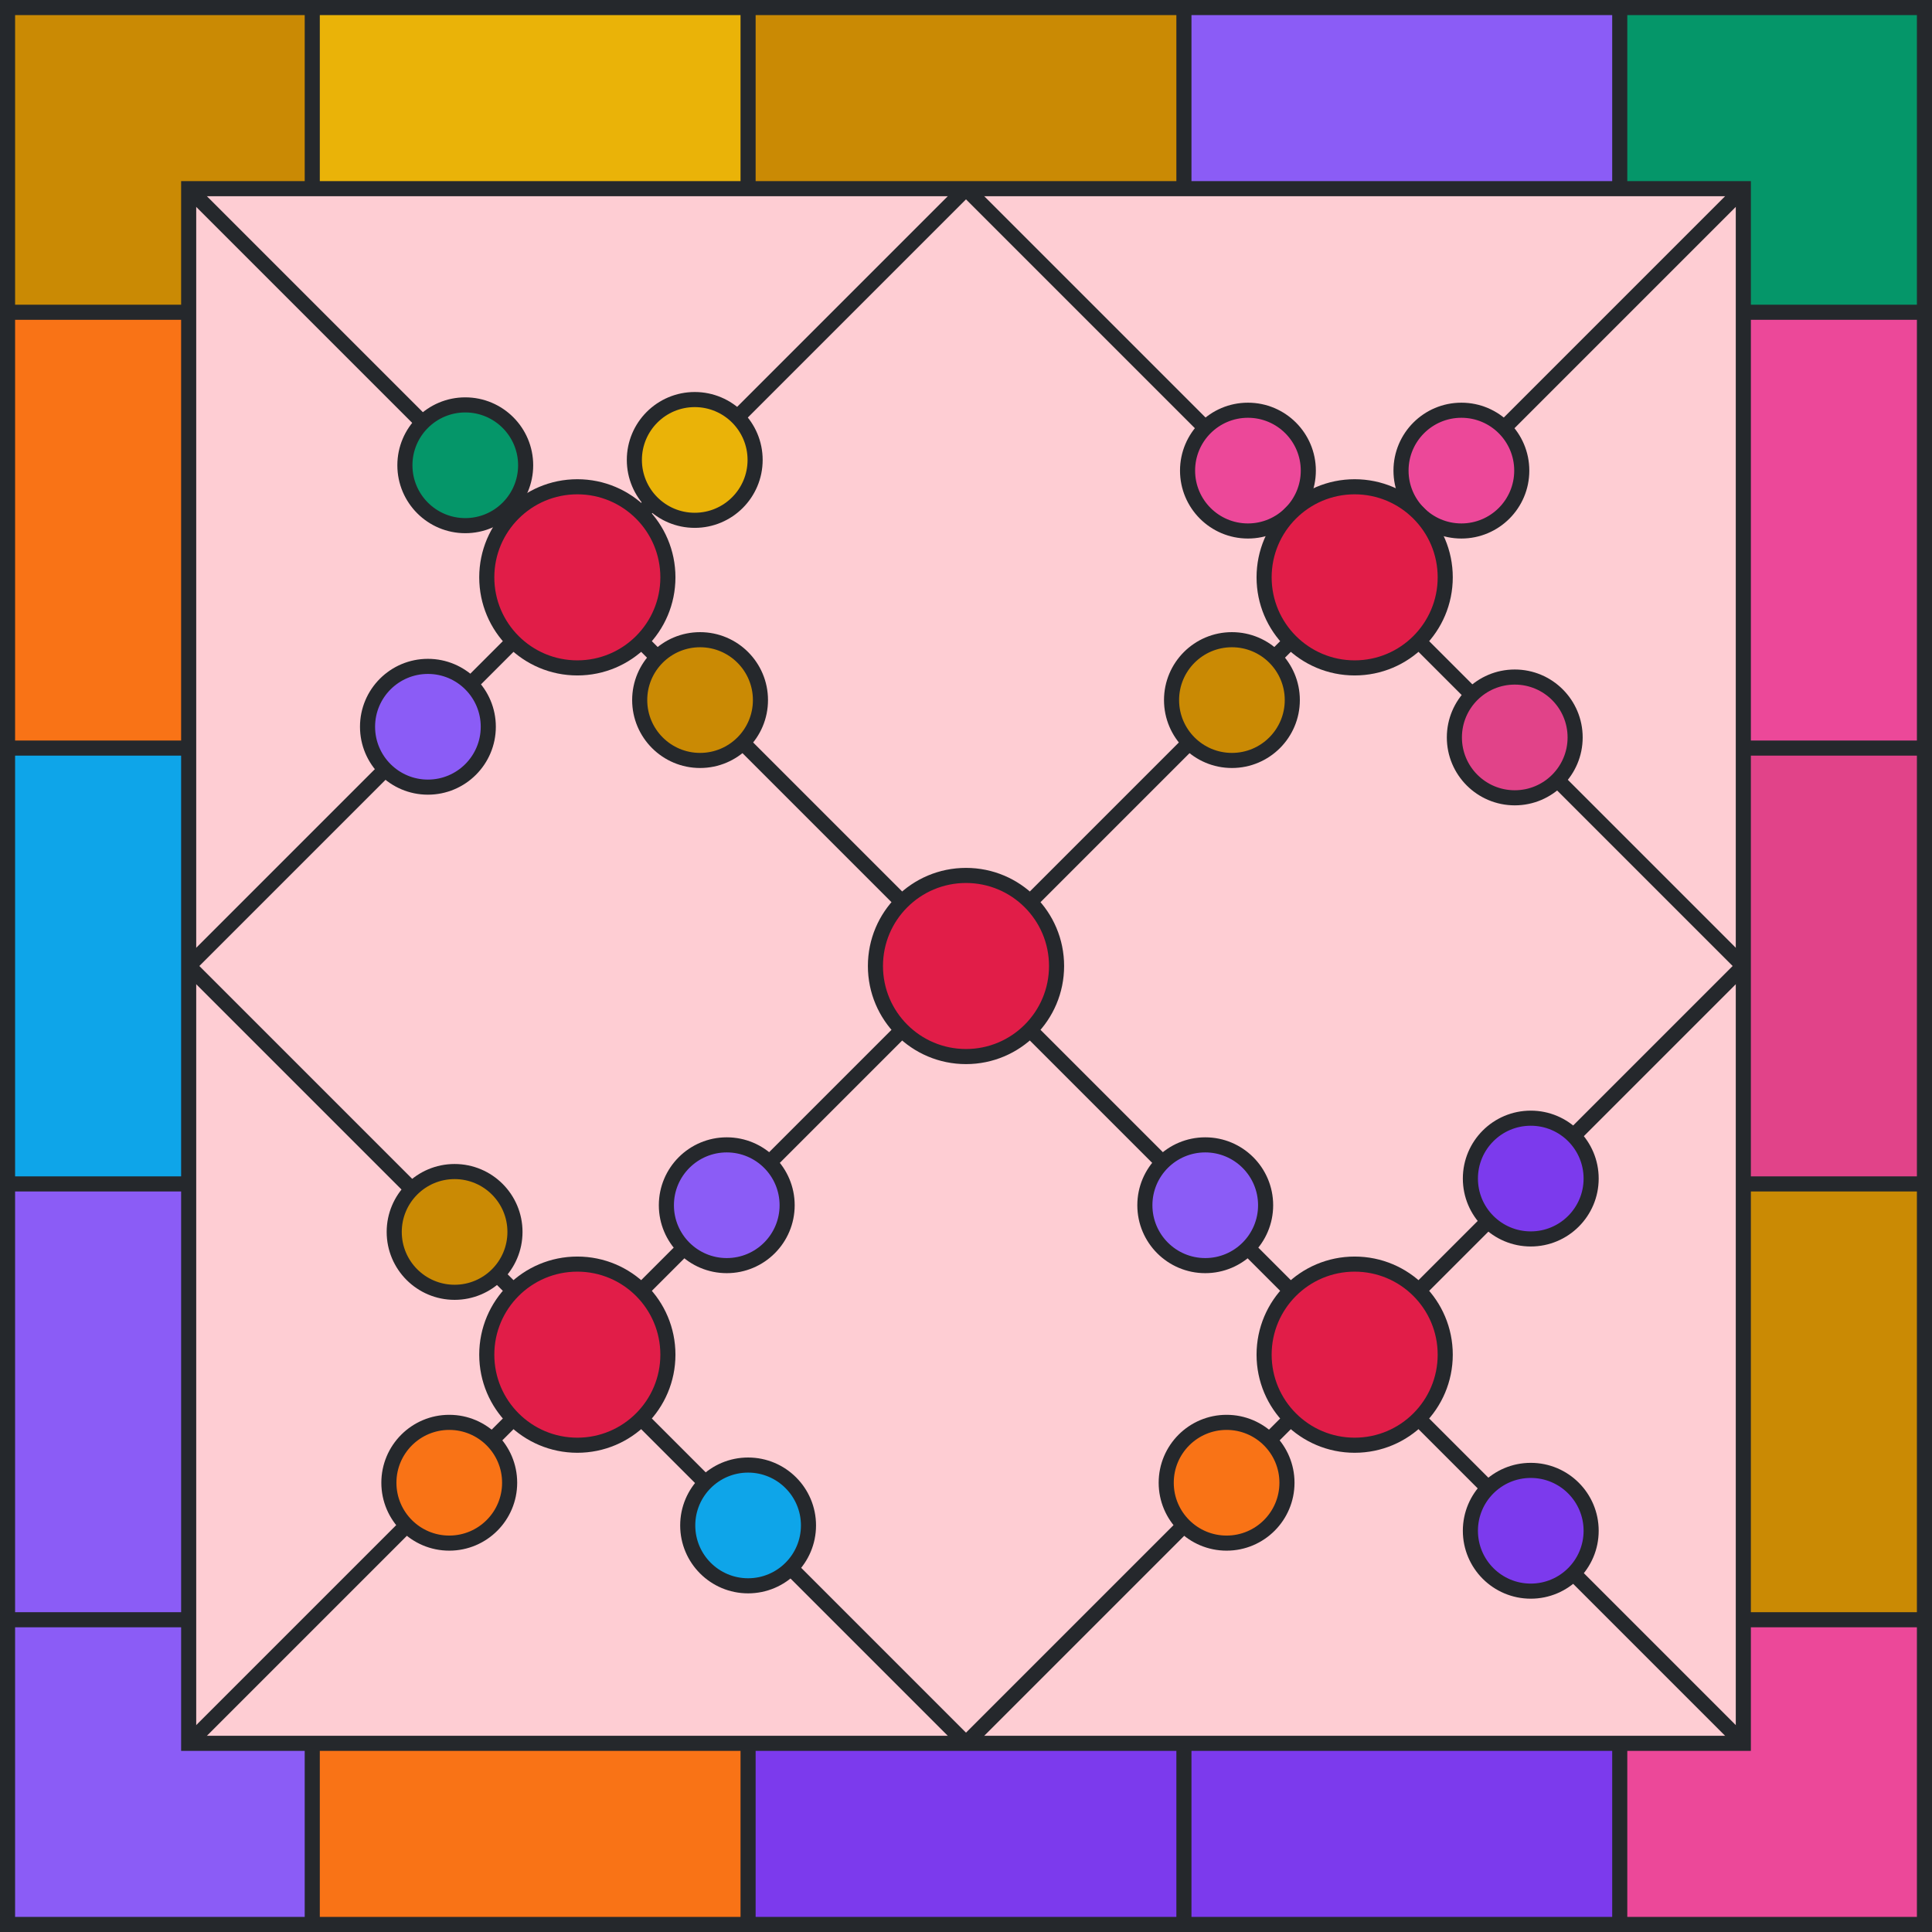 <svg viewBox="0 0 512 512" height="512" width="512" xmlns="http://www.w3.org/2000/svg" xmlns:xlink="http://www.w3.org/1999/xlink"><rect x="0" y="0" width="512" height="512" fill="#fecdd3"></rect><path d="M 82.75 25 L 198.25 25" stroke-width="50" stroke="#EAB308" fill="none"></path><path d="M 198.25 25 L 313.75 25" stroke-width="50" stroke="#CA8A04" fill="none"></path><path d="M 313.75 25 L 429.25 25" stroke-width="50" stroke="#8B5CF6" fill="none"></path><path d="M 429.25 25 L 487 25 L 487 82.75" stroke-width="50" stroke="#059669" fill="none"></path><path d="M 487 82.75 L 487 198.25" stroke-width="50" stroke="#EC4899" fill="none"></path><path d="M 487 198.25 L 487 313.75" stroke-width="50" stroke="#E14389" fill="none"></path><path d="M 487 313.75 L 487 429.25" stroke-width="50" stroke="#CA8A04" fill="none"></path><path d="M 487 429.25 L 487 487 L 429.25 487" stroke-width="50" stroke="#EC4899" fill="none"></path><path d="M 429.25 487 L 313.75 487" stroke-width="50" stroke="#7C3AED" fill="none"></path><path d="M 313.75 487 L 198.25 487" stroke-width="50" stroke="#7C3AED" fill="none"></path><path d="M 198.25 487 L 82.75 487" stroke-width="50" stroke="#F97316" fill="none"></path><path d="M 82.75 487 L 25 487 L 25 429.25" stroke-width="50" stroke="#8B5CF6" fill="none"></path><path d="M 25 429.25 L 25 313.75" stroke-width="50" stroke="#8B5CF6" fill="none"></path><path d="M 25 313.75 L 25 198.25" stroke-width="50" stroke="#0EA5E9" fill="none"></path><path d="M 25 198.25 L 25 82.75" stroke-width="50" stroke="#F97316" fill="none"></path><path d="M 25 82.75 L 25 25 L 82.75 25" stroke-width="50" stroke="#CA8A04" fill="none"></path><line x1="82.75" y1="0" x2="82.75" y2="50" stroke-width="4" stroke="#25282c"></line><line x1="198.25" y1="0" x2="198.25" y2="50" stroke-width="4" stroke="#25282c"></line><line x1="313.75" y1="0" x2="313.75" y2="50" stroke-width="4" stroke="#25282c"></line><line x1="429.25" y1="0" x2="429.25" y2="50" stroke-width="4" stroke="#25282c"></line><line x1="82.75" y1="462" x2="82.75" y2="512" stroke-width="4" stroke="#25282c"></line><line x1="198.25" y1="462" x2="198.25" y2="512" stroke-width="4" stroke="#25282c"></line><line x1="313.75" y1="462" x2="313.75" y2="512" stroke-width="4" stroke="#25282c"></line><line x1="429.25" y1="462" x2="429.25" y2="512" stroke-width="4" stroke="#25282c"></line><line x1="0" y1="82.75" x2="50" y2="82.75" stroke-width="4" stroke="#25282c"></line><line x1="0" y1="198.25" x2="50" y2="198.25" stroke-width="4" stroke="#25282c"></line><line x1="0" y1="313.75" x2="50" y2="313.75" stroke-width="4" stroke="#25282c"></line><line x1="0" y1="429.25" x2="50" y2="429.25" stroke-width="4" stroke="#25282c"></line><line x1="462" y1="82.75" x2="512" y2="82.75" stroke-width="4" stroke="#25282c"></line><line x1="462" y1="198.25" x2="512" y2="198.25" stroke-width="4" stroke="#25282c"></line><line x1="462" y1="313.75" x2="512" y2="313.75" stroke-width="4" stroke="#25282c"></line><line x1="462" y1="429.25" x2="512" y2="429.25" stroke-width="4" stroke="#25282c"></line><rect x="2" y="2" width="508" height="508" stroke-width="4" stroke="#25282c" fill="none"></rect><rect x="50" y="50" width="412" height="412" stroke-width="4" stroke="#25282c" fill="none"></rect><line x1="50" y1="50" x2="462" y2="462" stroke-width="4" stroke="#25282c"></line><line x1="50" y1="462" x2="462" y2="50" stroke-width="4" stroke="#25282c"></line><line x1="50" y1="256" x2="256" y2="50" stroke-width="4" stroke="#25282c"></line><line x1="256" y1="462" x2="462" y2="256" stroke-width="4" stroke="#25282c"></line><line x1="50" y1="256" x2="256" y2="462" stroke-width="4" stroke="#25282c"></line><line x1="256" y1="50" x2="462" y2="256" stroke-width="4" stroke="#25282c"></line><circle cx="184.113" cy="121.887" r="16" fill="#EAB308" stroke-width="4" stroke="#25282c"></circle><circle cx="185.527" cy="185.527" r="16" fill="#CA8A04" stroke-width="4" stroke="#25282c"></circle><circle cx="113.402" cy="192.598" r="16" fill="#8B5CF6" stroke-width="4" stroke="#25282c"></circle><circle cx="123.302" cy="123.302" r="16" fill="#059669" stroke-width="4" stroke="#25282c"></circle><circle cx="387.284" cy="124.716" r="16" fill="#EC4899" stroke-width="4" stroke="#25282c"></circle><circle cx="401.426" cy="195.426" r="16" fill="#E14389" stroke-width="4" stroke="#25282c"></circle><circle cx="326.473" cy="185.527" r="16" fill="#CA8A04" stroke-width="4" stroke="#25282c"></circle><circle cx="330.716" cy="124.716" r="16" fill="#EC4899" stroke-width="4" stroke="#25282c"></circle><circle cx="405.669" cy="312.331" r="16" fill="#7C3AED" stroke-width="4" stroke="#25282c"></circle><circle cx="405.669" cy="405.669" r="16" fill="#7C3AED" stroke-width="4" stroke="#25282c"></circle><circle cx="325.059" cy="392.941" r="16" fill="#F97316" stroke-width="4" stroke="#25282c"></circle><circle cx="319.402" cy="319.402" r="16" fill="#8B5CF6" stroke-width="4" stroke="#25282c"></circle><circle cx="192.598" cy="319.402" r="16" fill="#8B5CF6" stroke-width="4" stroke="#25282c"></circle><circle cx="198.255" cy="404.255" r="16" fill="#0EA5E9" stroke-width="4" stroke="#25282c"></circle><circle cx="119.059" cy="392.941" r="16" fill="#F97316" stroke-width="4" stroke="#25282c"></circle><circle cx="120.473" cy="326.473" r="16" fill="#CA8A04" stroke-width="4" stroke="#25282c"></circle><circle r="24" cx="153" cy="153" stroke-width="4" stroke="#25282c" fill="#e11d48"></circle><circle r="24" cx="359" cy="153" stroke-width="4" stroke="#25282c" fill="#e11d48"></circle><circle r="24" cx="359" cy="359" stroke-width="4" stroke="#25282c" fill="#e11d48"></circle><circle r="24" cx="153" cy="359" stroke-width="4" stroke="#25282c" fill="#e11d48"></circle><circle r="24" cx="256" cy="256" stroke-width="4" stroke="#25282c" fill="#e11d48"></circle></svg>
